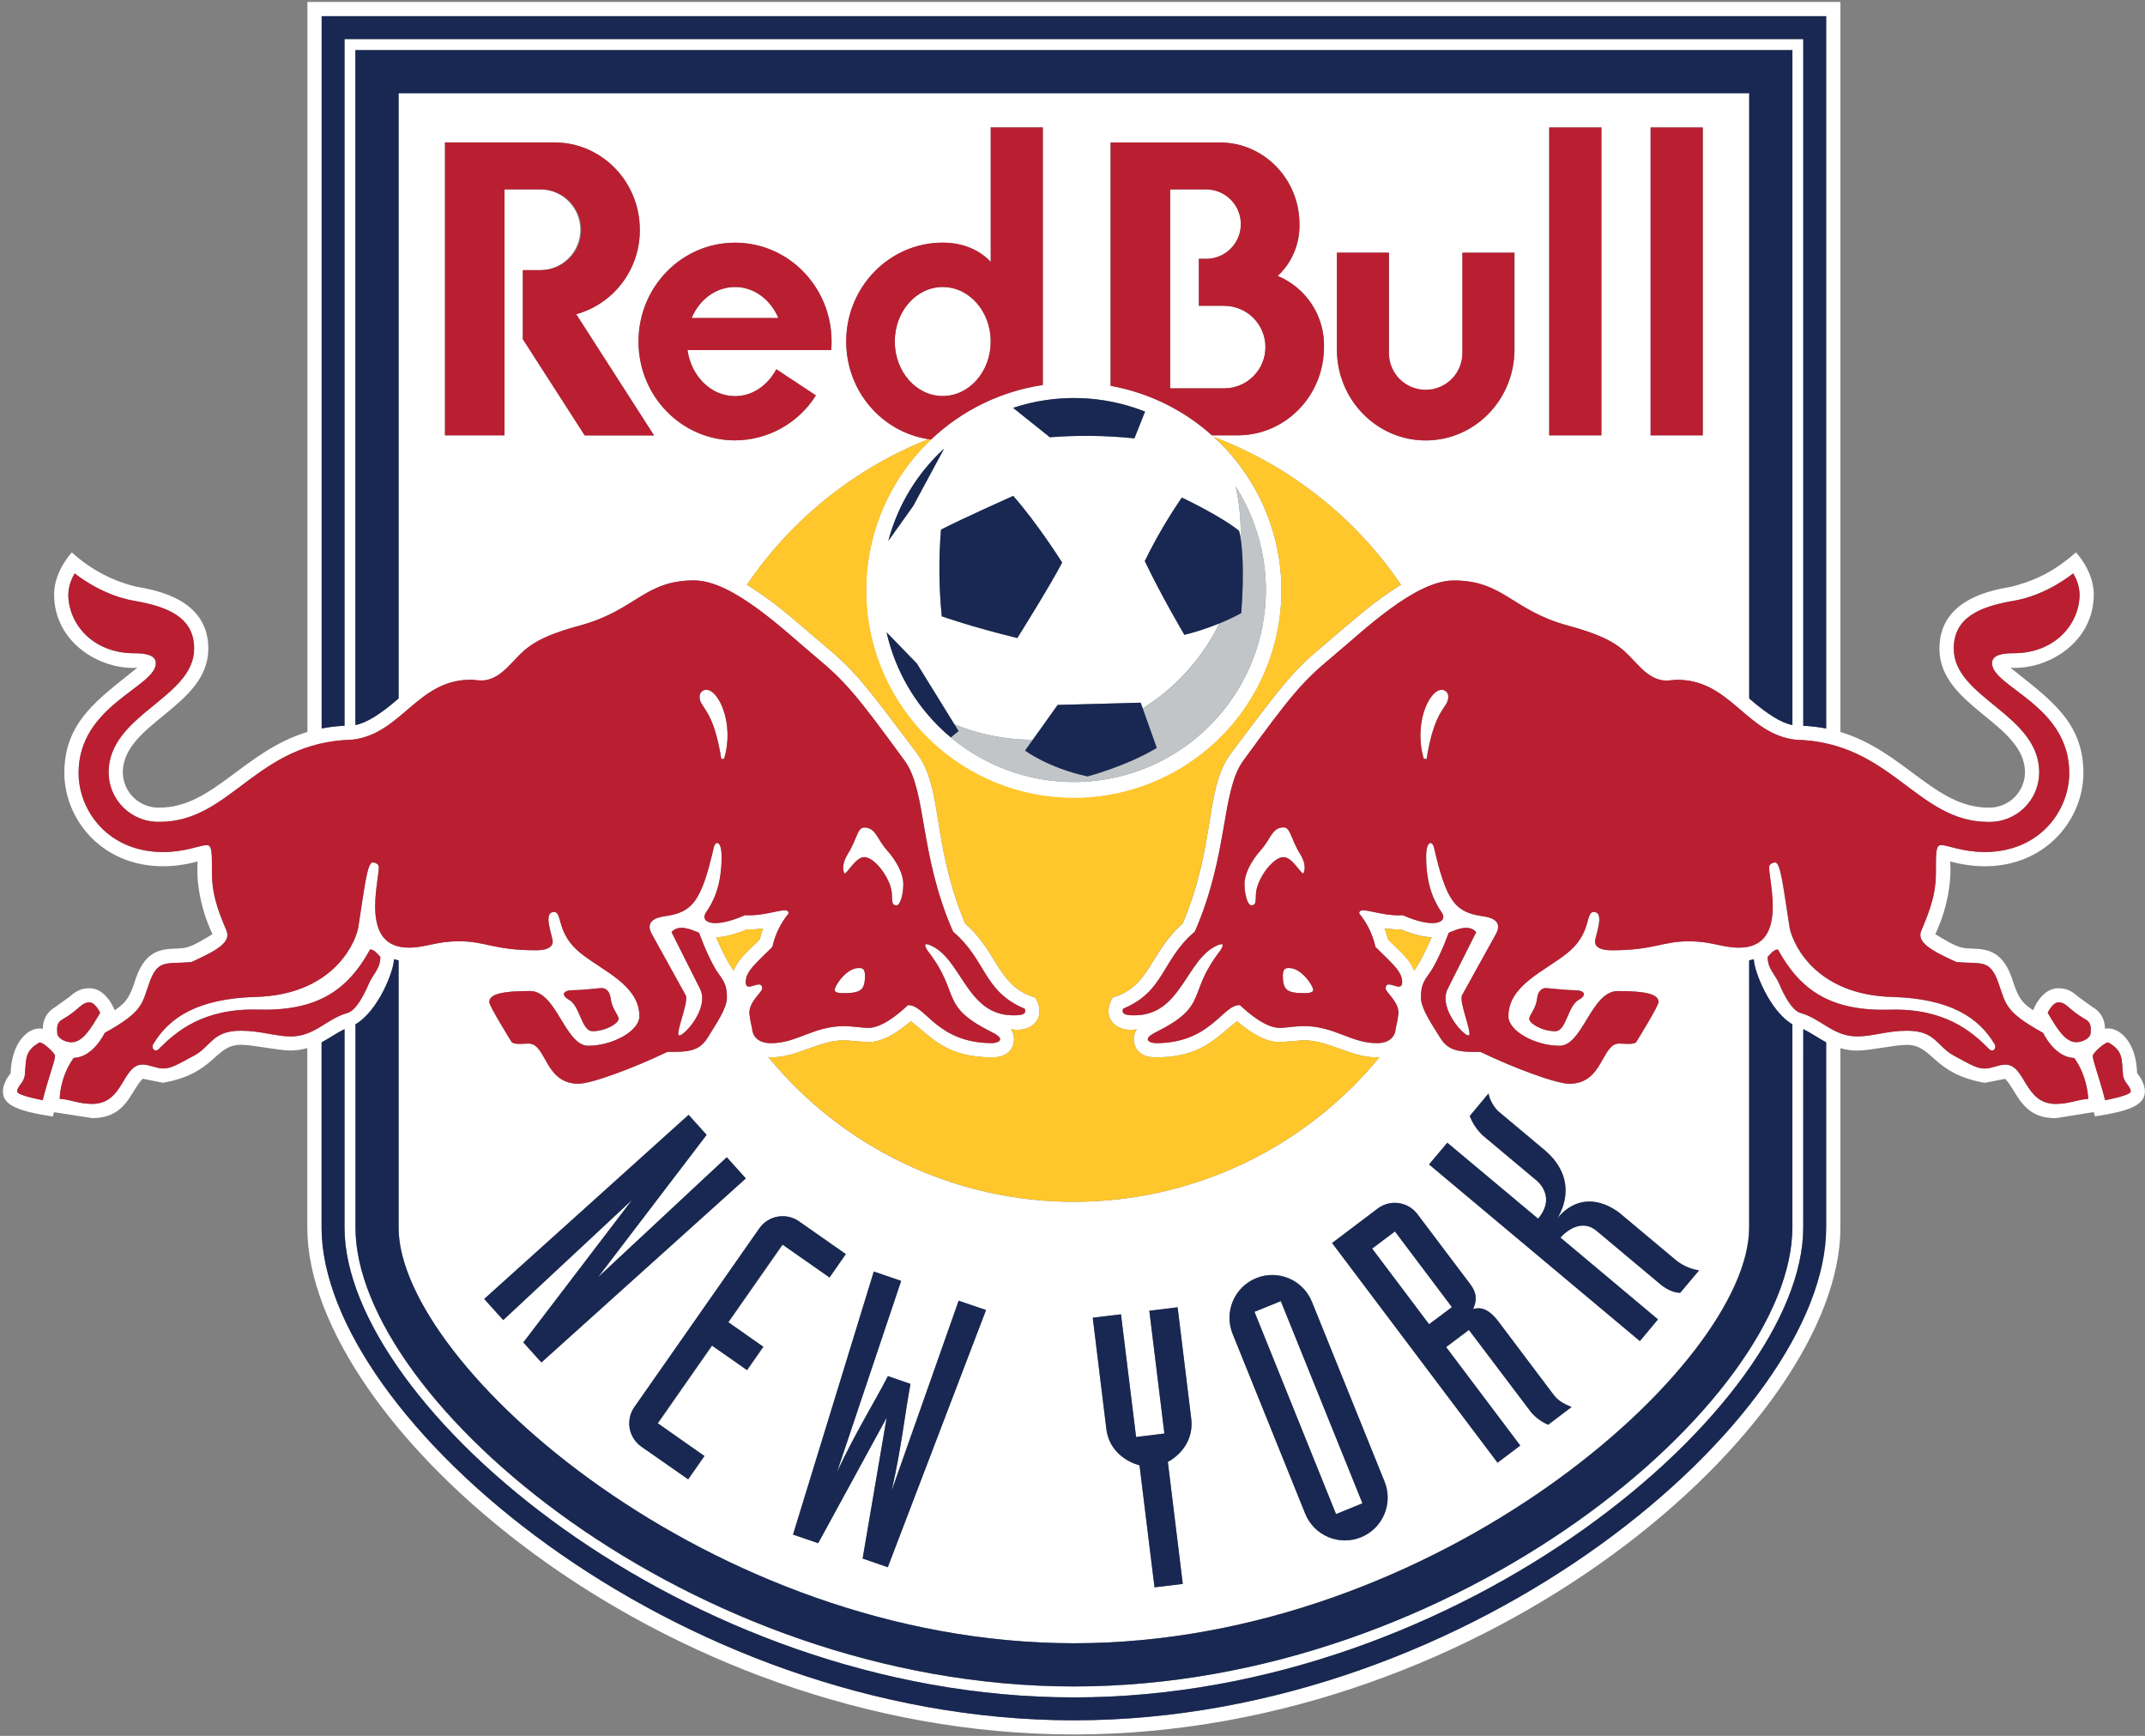 <svg width="634" height="513" viewBox="0 0 634 513" fill="none" xmlns="http://www.w3.org/2000/svg">
<rect x="0" y="0" width="634" height="513" fill="#808080" stroke="none"/>
<g clip-path="url(#clip0_795_4480)">
<path d="M405.537 368.987L422.398 391.354L429.146 386.289L412.268 363.922L405.537 368.987Z" fill="white"/>
<path d="M361.828 90.372H354.351V76.492H356.499C359.219 76.492 361.829 75.411 363.752 73.487C365.676 71.563 366.757 68.954 366.757 66.234C366.757 63.513 365.676 60.904 363.752 58.98C361.829 57.056 359.219 55.976 356.499 55.976H345.872V114.774H361.828C365.061 114.774 368.161 113.49 370.447 111.204C372.733 108.918 374.018 105.818 374.018 102.585C374.018 99.352 372.733 96.252 370.447 93.966C368.161 91.68 365.061 90.396 361.828 90.396" fill="white"/>
<path d="M292.827 100.927C292.827 92.031 286.48 84.818 278.651 84.818C270.821 84.818 264.466 92.031 264.466 100.927C264.466 109.822 270.813 117.035 278.651 117.035C286.488 117.035 292.827 109.822 292.827 100.927Z" fill="white"/>
<path d="M217.239 84.818C211.581 84.818 206.709 88.545 204.417 93.986H230.062C227.778 88.545 222.905 84.818 217.239 84.818Z" fill="white"/>
<path d="M370.78 387.676L394.918 447.437L402.724 444.255L378.586 384.519L370.78 387.676Z" fill="white"/>
<path d="M255.45 253.313C258.52 253.313 263.007 259.388 263.544 263.547C263.825 265.719 263.248 267.554 264.939 267.554C266.109 267.554 266.99 264.228 266.99 261.263C266.99 258.298 265.115 254.563 262.118 251.213C259.121 247.863 258.856 244.538 255.41 244.538C253.391 244.538 253.391 247.831 250.514 252.479C249.632 253.914 248.694 256.102 249.52 258.089C250.233 258.57 252.781 253.281 255.45 253.281" fill="white"/>
<path d="M249.183 293.503C254.376 293.503 255.659 292.654 255.659 288.302C255.659 286.138 254.737 286.074 253.783 286.074C250.161 286.074 246.683 291.291 246.683 292.598C246.683 292.966 247.124 293.503 249.183 293.503Z" fill="white"/>
<path d="M214.034 224.222C217.143 213.86 212.431 203.851 208.768 203.851C208.497 203.849 208.228 203.903 207.979 204.01C207.729 204.117 207.504 204.275 207.319 204.472C207.133 204.67 206.99 204.904 206.899 205.16C206.807 205.416 206.77 205.688 206.789 205.958C206.789 209.34 210.836 209.092 213.2 224.334L214.034 224.222Z" fill="white"/>
<path d="M631.668 317.201C631.46 307.985 626.379 303.224 622.156 304.01C622.195 302.718 621.877 301.44 621.238 300.316C620.6 299.192 619.664 298.266 618.533 297.639L614.326 294.609C612.916 293.391 611.337 292.045 608.372 292.045C603.307 292.045 600.927 298.568 600.927 298.568C596.92 295.883 596.327 294.096 594.564 288.799C591.606 280.609 586.87 280.456 582.286 280.312C579.313 280.152 578.359 279.928 572.004 276.073C572.004 276.073 577.221 265.983 576.42 254.571C579.737 255.495 583.162 255.977 586.606 256.006C604.878 256.006 615.793 241.973 615.793 228.413C615.793 213.115 605.567 206.471 594.235 197.327C604.974 198.056 618.854 190.066 618.854 175.641C618.854 168.741 613.605 163.251 613.605 163.251C607.691 168.396 602.265 171.442 594.459 173.397C588.657 174.415 573.238 177.076 573.238 191.677C573.238 208.835 598.53 213.684 598.53 228.301C598.511 229.698 598.213 231.077 597.655 232.358C597.097 233.639 596.289 234.796 595.279 235.761C594.269 236.727 593.077 237.481 591.772 237.981C590.467 238.48 589.076 238.715 587.679 238.671C571.908 238.671 562.748 221.97 543.971 216.312V0.575H90.858V216.312C72.097 221.97 62.921 238.671 47.15 238.671C45.753 238.715 44.362 238.48 43.057 237.981C41.752 237.481 40.56 236.727 39.55 235.761C38.54 234.796 37.732 233.639 37.174 232.358C36.616 231.077 36.318 229.698 36.299 228.301C36.299 213.684 61.575 208.835 61.575 191.677C61.575 177.076 46.172 174.415 40.362 173.397C33.225 171.707 26.641 168.214 21.24 163.251C21.24 163.251 15.991 168.741 15.991 175.641C15.991 190.066 29.871 198.08 40.594 197.327C29.278 206.471 19.02 213.115 19.02 228.413C19.02 241.973 29.936 256.006 48.224 256.006C51.667 255.977 55.092 255.495 58.409 254.571C57.608 265.983 62.817 276.073 62.817 276.073C56.454 279.928 55.516 280.152 52.543 280.312C47.959 280.456 43.223 280.609 40.266 288.799C38.511 294.096 37.861 295.883 33.902 298.568C33.902 298.568 31.498 292.045 26.465 292.045C23.492 292.045 21.897 293.391 20.503 294.609L16.28 297.639C15.153 298.269 14.221 299.196 13.585 300.32C12.949 301.443 12.634 302.719 12.673 304.01C8.458 303.208 3.369 308.017 3.145 317.201C3.145 317.201 0.861 319.741 0.861 322.578C0.861 326.77 5.773 328.436 15.606 329.959L15.975 328.677L27.251 330.432C37.413 330.432 38.542 322.418 42.181 318.796L48.143 319.982C63.691 317.305 63.33 308.762 71.192 308.762C74.87 308.762 82.083 310.453 85.881 310.453C87.555 310.443 89.218 310.203 90.826 309.74V362.769C90.826 420.566 194.519 512.575 317.382 512.575C440.245 512.575 543.971 420.59 543.971 362.793V309.764C545.581 310.228 547.248 310.468 548.924 310.477C552.73 310.477 559.943 308.786 563.589 308.786C571.467 308.786 571.106 317.305 586.662 320.006L592.648 318.82C596.271 322.45 597.417 330.456 607.578 330.456L618.854 328.645L619.207 329.927C629.056 328.404 633.968 326.721 633.968 322.546C633.968 319.709 631.668 317.169 631.668 317.169M12.633 325.127C12.633 325.127 5.076 323.74 5.076 322.578C5.076 320.927 7.128 320.006 7.344 317.553C7.769 312.745 7.288 310.589 11.68 308.057C12.938 308.057 16.264 311.302 16.264 312.008C16.264 313.611 14.501 317.666 12.633 325.127ZM95.073 4.79H539.772V215.278C537.539 214.832 535.275 214.564 533 214.477V11.562H101.837V214.509C99.568 214.599 97.309 214.866 95.082 215.31L95.073 4.79ZM336.015 304.178C334.412 306.182 334.308 312.473 341.625 312.473C354.928 312.473 359.208 306.863 365.611 301.79C370.419 305.909 374.571 307.977 378.305 307.977L385.269 307.424C392.939 307.424 398.997 312.473 406.963 312.473C407.252 312.473 407.492 312.408 407.765 312.392C396.811 325.765 383.025 336.539 367.402 343.937C351.779 351.335 334.709 355.173 317.423 355.173C300.136 355.173 283.066 351.335 267.443 343.937C251.82 336.539 238.034 325.765 227.08 312.392C227.353 312.392 227.593 312.473 227.882 312.473C235.848 312.473 241.898 307.424 249.576 307.424L256.54 307.977C260.291 307.977 264.394 305.909 269.234 301.79C275.645 306.831 279.917 312.473 293.22 312.473C300.529 312.473 300.433 306.182 298.83 304.178C305.065 305.292 309.545 300.708 305.987 294.81C294.879 291.548 294.975 281.362 285.27 272.939C275.189 248.777 278.907 233.15 270.925 222.507C255.859 202.472 252.83 198.385 243.677 190.772C231.993 180.858 229.413 178.326 220.781 172.796C233.95 153.411 252.636 138.427 274.419 129.785C260.667 127.677 250.137 115.576 250.137 100.934C250.137 84.802 262.895 71.723 278.659 71.723C286.192 71.723 290.68 75.105 292.844 77.381V37.648H308.246V113.781C294.466 115.85 281.799 122.545 272.328 132.766C262.856 142.987 257.142 156.126 256.126 170.024C255.109 183.922 258.85 197.752 266.734 209.242C274.617 220.733 286.175 229.2 299.507 233.253C312.84 237.305 327.155 236.703 340.099 231.543C353.044 226.384 363.849 216.975 370.739 204.863C377.628 192.75 380.193 178.654 378.012 164.891C375.83 151.128 369.032 138.516 358.735 129.128C381.234 137.656 400.56 152.906 414.088 172.804C405.449 178.334 402.868 180.866 391.176 190.78C382.008 198.393 378.978 202.472 363.928 222.515C355.914 233.158 359.672 248.785 349.583 272.947C339.918 281.346 339.966 291.556 328.875 294.818C325.348 300.716 329.812 305.3 336.047 304.186M105.043 302.711C111.855 298.704 116.431 286.812 116.431 283.478L117.793 283.814V362.785C117.793 403.239 210.187 485.624 317.39 485.624C424.594 485.624 516.94 403.239 516.94 362.785V283.822L518.31 283.486C518.31 286.812 522.886 298.712 529.682 302.719V362.825C529.682 413.906 430.452 498.406 317.31 498.406C204.168 498.406 105.043 413.874 105.043 362.793V302.711ZM262.438 406.701L269.122 409.009C267.399 418.186 266.533 427.378 263.512 440.569L283.339 384.422L291.449 387.147L262.398 463.128L254.969 460.58L262.07 418.947L241.834 456.068L234.397 453.519L258.271 375.783L266.349 378.556L247.404 434.991C253.174 422.778 258.159 414.956 262.438 406.701ZM245.192 377.53L231.384 367.833L215.356 390.77L225.694 398.03L220.886 404.922L210.515 397.71L194.487 420.662L208.28 430.335L203.471 437.219L189.671 427.554C188.763 426.922 187.989 426.116 187.394 425.184C186.798 424.251 186.393 423.211 186.201 422.121C186.009 421.032 186.034 419.915 186.274 418.835C186.515 417.756 186.967 416.734 187.603 415.829L224.452 362.985C225.087 362.079 225.894 361.308 226.828 360.714C227.761 360.12 228.802 359.716 229.892 359.525C230.981 359.334 232.098 359.359 233.177 359.599C234.257 359.84 235.279 360.29 236.184 360.925L250.009 370.598L245.192 377.53ZM148.735 390.112L143.126 383.877L203.527 329.446L208.857 335.369L176.752 377.466L214.835 341.996L220.445 348.255L160.035 402.638L154.69 396.716L186.786 354.634L148.735 390.112ZM216.855 286.852C215.252 284.696 213.417 281.017 211.637 276.986C213.937 276.986 216.967 276.185 220.789 274.686C222.385 274.707 223.98 274.594 225.558 274.35C225.164 275.397 224.838 276.467 224.58 277.555C222.008 280.416 218.289 282.981 216.855 286.844M169.291 292.63C172.249 292.63 177.041 292.013 177.77 292.013C178.499 292.013 180.134 292.189 180.511 295.218C180.888 298.248 182.819 299.915 182.819 301.157C182.819 302.399 179.149 304.763 175.102 304.763C171.84 304.763 171.479 297.302 168.185 295.499C165.781 294.144 166.342 292.662 169.291 292.662M339.694 387.372L348.06 386.346L352.067 419.115C353.165 428.155 345.167 432.01 345.167 432.01L349.583 468.073L341.232 469.107L336.8 433.044C336.8 433.044 328.065 431.12 326.983 422.217L322.976 389.431L331.319 388.429L335.783 424.693L344.149 423.659L339.694 387.372ZM454.054 348.784L438.426 335.689C436.652 334.067 435.28 332.052 434.419 329.807L439.981 323.163C440.421 325.092 441.377 326.865 442.746 328.292C442.746 328.292 447.314 332.139 456.434 339.752C467.966 349.441 460.232 360.124 460.232 360.124C469.168 349.481 479.394 359.026 479.394 359.026L494.781 371.921C496.856 373.781 499.43 374.996 502.186 375.415L496.624 382.042C493.419 382.042 490.485 379.301 490.485 379.301C490.485 379.301 476.565 367.625 471.965 363.786C466.588 359.266 461.226 365.726 461.226 365.726L490.029 389.888L484.691 396.299L422.398 344.112L427.792 337.701L454.623 360.188C460.232 353.464 454.086 348.816 454.086 348.816M434.507 379.43C436.848 382.515 436.367 384.735 435.429 386.867C437.529 386.258 439.933 386.618 442.962 390.625L459.255 412.263C460.625 414.09 462.372 414.916 464.512 415.853L457.612 421.071C455.653 420.23 453.914 418.949 452.531 417.328L434.235 393.054L427.487 398.134L449.389 427.217L442.674 432.274L393.74 367.361L407.172 357.175C408.056 356.509 409.062 356.025 410.133 355.748C411.205 355.472 412.32 355.41 413.415 355.564C414.511 355.719 415.565 356.088 416.518 356.651C417.471 357.213 418.303 357.957 418.968 358.842L434.507 379.43ZM409.247 437.86C410.506 440.967 410.478 444.447 409.17 447.534C407.863 450.621 405.382 453.062 402.275 454.321C399.168 455.579 395.688 455.551 392.601 454.244C389.514 452.936 387.073 450.456 385.814 447.349L364.321 394.135C363.062 391.028 363.09 387.548 364.398 384.461C365.705 381.374 368.185 378.933 371.293 377.675C374.4 376.416 377.88 376.444 380.967 377.752C384.054 379.059 386.495 381.539 387.754 384.647L409.247 437.86ZM465.514 292.638C468.487 292.638 469.064 294.12 466.612 295.475C463.334 297.278 462.981 304.739 459.704 304.739C455.697 304.739 452.002 302.335 452.002 301.133C452.002 299.931 453.917 298.2 454.302 295.194C454.687 292.189 456.314 291.989 457.043 291.989C457.772 291.989 462.549 292.606 465.514 292.606M410.217 277.531C409.96 276.442 409.631 275.371 409.231 274.326C410.822 274.571 412.43 274.684 414.04 274.662C417.854 276.201 420.9 276.93 423.184 276.962C421.404 280.969 419.601 284.672 417.966 286.828C416.532 282.965 412.813 280.416 410.241 277.539M217.239 117.075C222.432 117.075 226.976 113.869 229.453 109.157L241.153 116.882C238.609 120.929 235.082 124.267 230.901 126.585C226.719 128.902 222.02 130.125 217.239 130.137C201.476 130.137 188.701 117.059 188.701 100.926C188.701 84.794 201.436 71.715 217.239 71.715C233.043 71.715 245.769 84.794 245.769 100.926C245.769 101.728 245.729 102.609 245.657 103.419H203.183C204.257 111.128 210.123 117.043 217.207 117.043M170.325 92.872L193.325 128.655H172.834L154.546 100.245V79.833H159.891C163.003 79.753 165.961 78.46 168.134 76.23C170.306 74 171.522 71.01 171.522 67.897C171.522 64.783 170.306 61.793 168.134 59.563C165.961 57.333 163.003 56.04 159.891 55.96H149.12V128.639H131.489V42.087H163.858C177.794 42.087 189.078 53.644 189.078 67.892C189.122 73.542 187.305 79.049 183.907 83.563C180.509 88.076 175.719 91.345 170.277 92.864M391.28 102.569C391.28 116.994 379.868 128.647 365.811 128.647H358.19C349.753 121.085 339.377 116.021 328.225 114.021V42.095H360.53C373.545 42.095 384.107 52.906 384.107 66.218C384.173 69.085 383.632 71.934 382.518 74.578C381.405 77.222 379.745 79.6 377.648 81.556C381.783 83.27 385.304 86.195 387.745 89.947C390.187 93.699 391.436 98.102 391.328 102.577M365.226 143.785C369.686 150.763 372.566 158.633 373.662 166.841C374.758 175.05 374.044 183.399 371.57 191.303C369.097 199.206 364.924 206.473 359.344 212.592C353.764 218.712 346.913 223.536 339.271 226.727C331.628 229.917 323.38 231.397 315.105 231.061C306.831 230.725 298.73 228.583 291.371 224.784C284.012 220.985 277.574 215.622 272.508 209.071C267.442 202.519 263.871 194.939 262.046 186.861L270.933 196.061L282.089 214.044C289.44 217.063 297.31 218.62 305.257 218.628L312.606 208.322L337.137 207.665L337.73 209.348C347.509 203.253 355.376 194.53 360.434 184.176C357.072 185.578 353.608 186.722 350.072 187.598C350.072 187.598 343.34 176.21 338.371 165.816C341.555 159.299 345.211 153.023 349.31 147.039C349.31 147.039 360.81 152.448 366.22 156.864C366.414 157.528 366.556 158.206 366.645 158.892C366.645 158.371 366.717 157.858 366.717 157.337C366.72 152.789 366.22 148.255 365.226 143.817M299.511 146.582C306.9 154.997 313.936 166.273 313.936 166.273C310.53 172.892 300.705 188.576 300.705 188.576C287.442 185.37 278.37 182.164 278.37 182.164C277.516 173.641 277.443 165.057 278.154 156.52C283.908 153.514 299.495 146.55 299.495 146.55M299.495 120.529C312.216 116.309 326.016 116.703 338.475 121.643L335.318 129.544C327.021 128.68 318.663 128.57 310.346 129.216L299.495 120.529ZM269.964 149.499L262.599 159.837C265.375 149.367 271.093 139.912 279.075 132.59L269.964 149.499ZM421.429 115.448C424.339 115.41 427.116 114.219 429.15 112.137C431.184 110.055 432.31 107.251 432.28 104.34V74.688H447.666V103.298C447.666 118.14 435.926 130.169 421.429 130.169C406.931 130.169 395.151 118.124 395.151 103.282V74.672H410.554V104.324C410.513 107.236 411.629 110.046 413.657 112.136C415.686 114.226 418.46 115.425 421.372 115.472M457.9 37.672H473.319V128.655H457.9V37.672ZM487.873 37.672H503.292V128.655H487.873V37.672ZM117.817 27.542V206.415C112.552 210.999 108.401 213.628 105.067 214.261V14.808H529.786V214.261C526.468 213.644 522.317 210.999 517.044 206.415V27.542H117.817ZM18.443 301.285C23.949 298.079 23.917 296.228 26.506 296.228C28.212 296.228 29.631 299.313 29.631 299.313C27.114 303.537 24.598 308.001 21.232 308.001C19.06 308.001 16.937 306.614 16.937 305.276C16.937 303.938 16.584 302.359 18.443 301.269M85.954 306.254C81.538 306.27 76.994 304.603 71.224 304.603C62.689 304.603 62.496 309.163 57.359 311.968C52.222 314.773 50.547 315.75 48.143 315.75C46.244 315.75 44.056 314.596 42.157 314.596C36.034 314.596 36.651 326.217 27.219 326.217C23.284 326.217 20.888 324.934 17.602 324.726C18.099 317.105 21.761 312.641 21.761 312.641C27.587 312.473 30.929 305.252 30.929 305.252C42.485 298.841 41.86 296.709 44.2 290.226C46.693 283.293 49.394 284.984 56.542 284.311C63.891 280.993 68.267 278.525 66.96 275.135C65.654 271.745 62.625 265.807 62.625 258.121C62.625 251.622 62.673 249.763 61.022 249.763C59.179 249.763 54.715 251.814 48.199 251.814C32.115 251.814 23.212 239.793 23.212 228.437C23.212 208.402 46.036 203.081 46.036 196.029C46.036 193.625 43.102 193.064 39.688 193.064C27.243 193.064 20.166 184.248 20.166 175.665C20.242 173.466 20.903 171.328 22.082 169.47C22.082 169.47 29.679 175.881 39.632 177.58C49.586 179.279 57.351 182.453 57.351 191.701C57.351 206.351 32.059 211.047 32.059 228.325C32.073 230.279 32.477 232.21 33.247 234.005C34.017 235.8 35.138 237.424 36.543 238.781C37.948 240.138 39.61 241.201 41.432 241.907C43.253 242.613 45.197 242.949 47.15 242.895C68.347 242.895 75.712 219.277 104.105 218.62C118.819 216.913 123.403 200.629 139.495 200.901C141.691 200.997 144.825 202.248 149.809 197.415C154.794 192.583 155.812 189.089 171.367 184.889C188.012 180.377 190.4 171.546 205.154 171.546C216.694 171.546 232.073 186.628 240.977 194.033C249.88 201.438 253.118 205.253 267.479 224.983C273.938 234.055 271.695 252.447 281.688 275.344C291.561 283.654 290.544 292.974 302.845 298.087C303.783 300.107 300.793 300.051 299.479 300.051C285.711 300.051 284.357 283.614 275.205 279.455C272.945 278.429 273.169 279.351 274.171 280.961C284.204 293.832 277.256 297.11 293.212 305.052C297.796 307.336 294.615 308.257 293.212 308.257C276.856 308.257 273.538 296.789 268.369 297.038C265.163 300.003 260.507 303.769 256.524 303.769C255.33 303.769 251.459 303.232 249.56 303.232C240.368 303.232 235.615 308.289 227.866 308.289C222.192 308.289 222.304 303.825 222.304 303.825C221.914 302.34 221.646 300.826 221.503 299.297C221.503 295.948 225.285 293.183 225.285 292.149C225.285 288.823 220.413 293.752 220.413 290.266C220.413 287.06 223.346 284.776 228.299 279.847C229.1 276.216 230.748 272.825 233.107 269.95C233.107 267.458 227.281 270.856 220.196 270.471C210.491 274.726 206.893 272.346 208.656 269.742C210.692 266.712 213.312 262.128 213.312 253.137C213.312 248.224 211.341 248.28 210.908 250.853C207.342 266.031 204.89 269.638 196.627 270.76C193.942 271.12 190.545 272.21 192.716 276.105L202.67 294.112C203.744 296.068 199.336 306.005 200.827 306.005C202.317 306.005 209.706 297.911 206.965 292.293L198.51 275.464C200.602 273.06 204.313 274.662 206.637 275.656C208.111 279.663 210.491 285.137 212.375 287.717C214.258 290.298 214.867 291.596 214.867 294.818C214.867 298.039 211.702 302.527 209.193 306.606C206.685 310.685 203.495 310.91 197.276 310.854C187.571 315.526 174.941 320.262 170.982 320.262C160.917 320.262 161.574 308.377 156.245 308.377C155.05 308.377 151.997 308.802 151.236 307.937C151.236 307.937 144.624 297.31 144.624 296.14C144.624 293.736 148.551 292.862 156.645 292.862C164.547 292.862 166.983 309.043 173.883 309.043C181.008 309.043 188.998 304.715 188.998 300.323C188.998 291.211 178.411 287.068 171.704 281.755C164.21 275.816 166.374 269.501 163.762 269.501C160.316 269.501 163.361 276.594 163.361 278.269C163.361 279.944 161.63 280.817 158.472 280.817C145.906 280.817 143.606 278.172 135.689 278.172C128.78 278.172 125.984 280.048 120.806 280.048C106.309 280.048 111.943 260.878 111.943 256.19C111.943 255.557 111.142 254.868 110.14 254.868C108.457 254.868 107.688 262.737 105.844 274.302C104.49 280.304 97.125 294.008 75.607 294.609C58.498 295.082 49.962 300.652 45.274 308.57C44.601 309.467 45.651 311.631 47.318 309.603C52.038 304.899 60.076 297.903 76.168 298.384C93.447 298.873 102.615 292.926 109.378 280.577C110.629 280.577 111.606 281.939 112.408 282.773C112.408 286.403 110.148 287.877 108.866 291.003C107.864 293.407 105.315 298.6 102.727 299.33C96.628 300.996 93.046 306.286 85.897 306.286M539.756 362.809C539.756 418.626 435.782 508.415 317.399 508.415C199.015 508.415 95.057 418.658 95.057 362.809V308.041C97.462 306.734 99.601 305.196 101.813 304.146V362.793C101.813 415.1 202.566 501.628 317.39 501.628C432.215 501.628 532.968 415.076 532.968 362.793V304.146C535.196 305.204 537.287 306.734 539.74 308.041L539.756 362.809ZM607.578 326.241C598.162 326.241 598.763 314.62 592.64 314.62C590.741 314.62 588.553 315.774 586.662 315.774C584.322 315.774 582.615 314.757 577.47 311.96C572.325 309.163 572.124 304.603 563.589 304.603C557.875 304.603 553.275 306.302 548.924 306.302C541.783 306.302 538.201 301.012 532.094 299.346C529.506 298.616 526.957 293.423 525.963 291.019C524.673 287.893 522.429 286.419 522.429 282.789C523.231 281.987 524.192 280.593 525.443 280.593C532.174 292.942 541.382 298.889 558.661 298.4C574.689 297.943 582.759 304.939 587.463 309.62C589.13 311.647 590.188 309.483 589.507 308.586C584.778 300.668 576.284 295.098 559.19 294.625C537.64 294.024 530.291 280.32 528.937 274.318C527.109 262.754 526.324 254.884 524.641 254.884C523.615 254.884 522.83 255.573 522.83 256.206C522.83 260.894 528.44 280.064 513.975 280.064C508.813 280.064 506.001 278.189 499.108 278.189C491.159 278.189 488.867 280.833 476.293 280.833C473.167 280.833 471.42 279.976 471.42 278.285C471.42 276.594 474.465 269.517 471.019 269.517C468.407 269.517 470.555 275.832 463.061 281.771C456.37 287.084 445.775 291.227 445.775 300.339C445.775 304.731 453.789 309.059 460.898 309.059C467.798 309.059 470.25 292.878 478.136 292.878C486.278 292.878 490.157 293.776 490.157 296.156C490.157 297.326 483.561 307.953 483.561 307.953C482.76 308.818 479.715 308.393 478.536 308.393C473.207 308.393 473.864 320.278 463.799 320.278C459.848 320.278 447.226 315.542 437.521 310.87C431.294 310.926 428.072 310.693 425.588 306.622C423.103 302.551 419.994 298.047 419.994 294.826C419.994 291.604 420.587 290.298 422.47 287.725C424.354 285.153 426.75 279.711 428.224 275.664C430.541 274.67 434.259 273.036 436.351 275.472L427.896 292.301C425.155 297.911 432.464 306.013 434.051 306.013C435.637 306.013 431.101 296.076 432.175 294.12L442.145 276.113C444.309 272.218 440.919 271.128 438.234 270.768C429.972 269.646 427.519 266.039 423.961 250.861C423.528 248.288 421.557 248.232 421.557 253.145C421.557 262.136 424.161 266.72 426.213 269.75C427.976 272.354 424.378 274.734 414.673 270.479C407.572 270.864 401.762 267.466 401.762 269.958C404.129 272.828 405.777 276.221 406.571 279.855C411.523 284.776 414.456 287.068 414.456 290.274C414.456 293.728 409.584 288.831 409.584 292.157C409.584 293.191 413.366 295.956 413.366 299.305C413.223 300.834 412.955 302.349 412.565 303.833C412.565 303.833 412.677 308.297 407.003 308.297C399.27 308.297 394.501 303.24 385.309 303.24C383.394 303.24 379.539 303.777 378.345 303.777C374.338 303.777 369.666 300.011 366.5 297.046C361.355 296.829 358.022 308.265 341.657 308.265C340.255 308.265 337.089 307.311 341.657 305.06C357.613 297.118 350.665 293.84 360.698 280.969C361.692 279.367 361.94 278.437 359.68 279.463C350.512 283.622 349.15 300.059 335.39 300.059C334.06 300.059 331.094 300.115 332.024 298.095C344.318 292.974 343.292 283.67 353.181 275.352C363.191 252.455 360.947 234.063 367.374 224.991C381.751 205.277 385.005 201.446 393.892 194.041C402.78 186.636 418.175 171.554 429.731 171.554C444.469 171.554 446.857 180.369 463.51 184.897C479.057 189.097 480.059 192.591 485.044 197.423C490.029 202.256 493.178 201.005 495.374 200.909C511.466 200.637 516.05 216.937 530.764 218.628C559.158 219.285 566.506 242.903 587.72 242.903C589.668 242.946 591.605 242.601 593.418 241.888C595.231 241.175 596.884 240.107 598.28 238.748C599.676 237.388 600.787 235.764 601.548 233.971C602.31 232.177 602.706 230.25 602.714 228.301C602.714 211.023 577.454 206.327 577.454 191.677C577.454 182.429 585.219 179.263 595.173 177.556C605.126 175.849 612.723 169.446 612.723 169.446C613.893 171.307 614.549 173.444 614.623 175.641C614.623 184.232 607.546 193.04 595.084 193.04C591.67 193.04 588.753 193.576 588.753 196.005C588.753 203.057 611.569 208.378 611.569 228.413C611.569 239.745 602.69 251.79 586.59 251.79C580.066 251.79 575.602 249.739 573.767 249.739C572.164 249.739 572.164 251.598 572.164 258.097C572.164 265.807 569.119 271.769 567.813 275.135C566.506 278.501 570.882 280.993 578.231 284.311C585.379 284.984 588.064 283.293 590.573 290.226C592.913 296.709 592.304 298.833 603.844 305.252C603.844 305.252 607.202 312.465 613.012 312.641C613.012 312.641 616.674 317.105 617.179 324.726C613.861 324.934 611.481 326.217 607.562 326.217M617.94 305.276C617.94 306.614 615.801 308.001 613.653 308.001C610.295 308.001 607.763 303.537 605.246 299.313C605.246 299.313 606.665 296.228 608.38 296.228C610.96 296.228 610.928 298.079 616.434 301.285C618.293 302.359 617.94 303.898 617.94 305.292M622.204 325.143C620.321 317.682 618.558 313.651 618.558 312.024C618.558 311.319 621.899 308.073 623.142 308.073C627.549 310.605 627.076 312.793 627.493 317.569C627.71 320.022 629.777 320.943 629.777 322.594C629.777 323.756 622.204 325.143 622.204 325.143Z" fill="white"/>
<path d="M381.038 286.074C380.1 286.074 379.163 286.138 379.163 288.302C379.163 292.654 380.461 293.495 385.638 293.495C387.706 293.495 388.154 292.966 388.154 292.598C388.154 291.291 384.66 286.074 381.038 286.074Z" fill="white"/>
<path d="M426.069 203.842C422.43 203.842 417.726 213.876 420.803 224.222L421.605 224.326C424.009 209.1 428.016 209.332 428.016 205.95C428.034 205.678 427.995 205.404 427.902 205.148C427.809 204.891 427.664 204.656 427.475 204.458C427.287 204.26 427.06 204.103 426.808 203.997C426.557 203.891 426.286 203.839 426.012 203.842" fill="white"/>
<path d="M385.301 258.065C386.143 256.07 385.205 253.882 384.324 252.455C381.447 247.783 381.463 244.505 379.411 244.505C375.981 244.505 375.693 247.839 372.703 251.173C369.714 254.507 367.831 258.289 367.831 261.223C367.831 264.156 368.712 267.514 369.882 267.514C371.573 267.514 371.012 265.686 371.277 263.507C371.822 259.363 376.326 253.281 379.371 253.281C382.056 253.281 384.588 258.538 385.301 258.089" fill="white"/>
<path d="M365.226 143.785C366.22 148.218 366.72 152.747 366.717 157.289C366.717 157.826 366.661 158.339 366.661 158.892C367.158 161.937 367.799 168.765 366.877 181.187C364.796 182.309 362.656 183.318 360.466 184.208C355.406 194.56 347.539 203.282 337.762 209.38L341.922 221.065C332.641 226.57 321.422 229.447 321.422 229.447C309.721 226.899 302.989 221.81 302.989 221.81L305.265 218.604C297.315 218.621 289.44 217.071 282.089 214.044L283.323 216.056L281.023 217.915C291.427 226.595 304.593 231.267 318.141 231.086C331.69 230.906 344.727 225.885 354.896 216.931C365.066 207.977 371.697 195.681 373.591 182.265C375.486 168.849 372.519 155.197 365.226 143.777" fill="#C1C5C7"/>
<path d="M414.032 274.678C412.423 274.702 410.815 274.598 409.223 274.366C409.641 275.406 409.973 276.478 410.217 277.571C412.789 280.432 416.508 283.005 417.942 286.86C419.545 284.712 421.38 281.025 423.16 276.986C420.876 276.986 417.83 276.233 414.016 274.686" fill="#FFC72C"/>
<path d="M211.629 276.978C213.401 280.985 215.22 284.704 216.847 286.852C218.273 282.997 221.992 280.441 224.564 277.564C224.823 276.474 225.155 275.403 225.558 274.358C223.967 274.599 222.358 274.704 220.749 274.67C216.935 276.217 213.889 276.946 211.597 276.97" fill="#FFC72C"/>
<path d="M385.261 307.424L378.297 307.969C374.563 307.969 370.443 305.909 365.603 301.79C359.192 306.831 354.92 312.473 341.617 312.473C334.308 312.473 334.404 306.182 336.007 304.17C329.772 305.284 325.308 300.7 328.835 294.81C339.942 291.548 339.878 281.322 349.543 272.931C359.648 248.769 355.898 233.15 363.896 222.507C378.962 202.472 381.992 198.401 391.144 190.772C402.82 180.858 405.417 178.326 414.056 172.788C400.539 152.889 381.224 137.634 358.735 129.096C367.844 137.398 374.241 148.252 377.092 160.243C379.944 172.234 379.117 184.805 374.72 196.319C370.324 207.834 362.561 217.757 352.443 224.795C342.325 231.834 330.322 235.661 317.998 235.78C305.673 235.898 293.599 232.301 283.348 225.458C273.097 218.615 265.145 208.843 260.528 197.415C255.911 185.988 254.844 173.434 257.465 161.391C260.085 149.348 266.273 138.373 275.221 129.897C274.94 129.897 274.684 129.817 274.419 129.777C252.637 138.417 233.951 153.398 220.781 172.78C229.405 178.318 232.001 180.85 243.678 190.764C252.862 198.393 255.875 202.448 270.925 222.499C278.939 233.142 275.205 248.761 285.286 272.923C294.951 281.314 294.903 291.54 305.987 294.802C309.545 300.692 305.065 305.276 298.83 304.162C300.433 306.174 300.537 312.465 293.22 312.465C279.933 312.465 275.637 306.855 269.242 301.782C264.434 305.901 260.307 307.961 256.556 307.961L249.592 307.416C241.922 307.416 235.856 312.465 227.898 312.465C227.629 312.449 227.361 312.417 227.097 312.368C238.049 325.742 251.835 336.518 267.458 343.917C283.081 351.316 300.152 355.154 317.439 355.154C334.725 355.154 351.796 351.316 367.419 343.917C383.042 336.518 396.828 325.742 407.781 312.368C407.516 312.418 407.248 312.45 406.979 312.465C399.013 312.465 392.955 307.416 385.285 307.416" fill="#FFC72C"/>
<path d="M149.12 55.976H159.867C163.029 55.976 166.063 57.232 168.299 59.468C170.535 61.705 171.792 64.738 171.792 67.901C171.792 71.063 170.535 74.097 168.299 76.333C166.063 78.569 163.029 79.826 159.867 79.826H154.537V100.245L172.825 128.687H193.309L170.317 92.872C175.76 91.353 180.55 88.085 183.95 83.571C187.35 79.058 189.168 73.551 189.126 67.901C189.126 53.652 177.834 42.103 163.906 42.103H131.553V128.655H149.12V55.976Z" fill="#B91F31"/>
<path d="M365.859 128.655C379.932 128.655 391.344 116.995 391.344 102.577C391.447 98.101 390.196 93.698 387.753 89.945C385.31 86.193 381.791 83.266 377.656 81.549C379.747 79.591 381.399 77.213 382.504 74.57C383.609 71.928 384.142 69.081 384.067 66.218C384.067 52.89 373.521 42.103 360.498 42.103H328.29V114.037C339.434 116.032 349.802 121.094 358.23 128.655H365.859ZM345.864 55.976H356.499C359.219 55.976 361.829 57.056 363.752 58.98C365.676 60.904 366.757 63.513 366.757 66.234C366.757 68.954 365.676 71.564 363.752 73.487C361.829 75.411 359.219 76.492 356.499 76.492H354.351V90.372H361.828C365.063 90.372 368.166 91.657 370.453 93.945C372.741 96.232 374.026 99.334 374.026 102.569C374.026 105.804 372.741 108.907 370.453 111.194C368.166 113.482 365.063 114.767 361.828 114.767H345.864V55.976Z" fill="#B91F31"/>
<path d="M503.284 37.664H487.865V128.655H503.284V37.664Z" fill="#B91F31"/>
<path d="M473.327 37.664H457.908V128.655H473.327V37.664Z" fill="#B91F31"/>
<path d="M421.372 130.153C435.87 130.153 447.61 118.132 447.61 103.282V74.672H432.224V104.324C432.224 107.202 431.08 109.962 429.045 111.997C427.01 114.032 424.25 115.175 421.372 115.175C418.495 115.175 415.735 114.032 413.7 111.997C411.665 109.962 410.522 107.202 410.522 104.324V74.672H395.151V103.282C395.151 118.116 406.907 130.153 421.405 130.153" fill="#B91F31"/>
<path d="M217.239 130.137C222.024 130.12 226.726 128.892 230.907 126.567C235.089 124.242 238.614 120.897 241.153 116.842L229.453 109.101C226.936 113.869 222.408 117.075 217.239 117.075C210.155 117.075 204.289 111.168 203.215 103.451H245.689C245.761 102.649 245.801 101.784 245.801 100.942C245.801 84.802 233.035 71.723 217.271 71.723C201.508 71.723 188.733 84.802 188.733 100.942C188.733 117.083 201.428 130.137 217.239 130.137ZM217.239 84.818C222.889 84.818 227.762 88.545 230.062 93.986H204.417C206.701 88.545 211.573 84.818 217.239 84.818Z" fill="#B91F31"/>
<path d="M292.827 77.365C290.664 75.097 286.176 71.691 278.643 71.691C262.919 71.691 250.097 84.786 250.097 100.926C250.097 115.584 260.627 127.669 274.379 129.777C274.652 129.817 274.916 129.873 275.181 129.921C284.266 121.267 295.803 115.63 308.214 113.781V37.648H292.827V77.365ZM278.643 117.026C270.821 117.026 264.474 109.814 264.474 100.926C264.474 92.039 270.821 84.818 278.643 84.818C286.464 84.818 292.827 92.031 292.827 100.926C292.827 109.822 286.48 117.026 278.643 117.026Z" fill="#B91F31"/>
<path d="M175.118 304.731C179.165 304.731 182.843 302.327 182.843 301.117C182.843 299.907 180.92 298.192 180.527 295.21C180.134 292.229 178.508 292.005 177.778 292.005C177.049 292.005 172.273 292.622 169.307 292.622C166.342 292.622 165.757 294.113 168.21 295.459C171.487 297.262 171.856 304.723 175.118 304.723" fill="#B91F31"/>
<path d="M21.192 308.001C24.55 308.001 27.082 303.537 29.591 299.314C29.591 299.314 28.172 296.244 26.465 296.244C23.877 296.244 23.917 298.071 18.411 301.285C16.536 302.359 16.897 303.898 16.897 305.292C16.897 306.686 19.029 308.033 21.192 308.033" fill="#B91F31"/>
<path d="M11.688 308.057C7.296 310.597 7.777 312.777 7.352 317.569C7.128 320.014 5.076 320.943 5.076 322.594C5.076 323.748 12.625 325.127 12.625 325.127C14.508 317.665 16.271 313.626 16.271 312.008C16.271 311.318 12.938 308.057 11.688 308.057Z" fill="#B91F31"/>
<path d="M281.696 275.311C271.678 252.415 273.938 234.023 267.503 224.951C253.134 205.245 249.872 201.406 240.977 194.001C232.081 186.596 216.694 171.514 205.154 171.514C190.392 171.514 188.012 180.329 171.367 184.857C155.812 189.072 154.81 192.567 149.825 197.383C144.84 202.199 141.683 200.981 139.511 200.869C123.403 200.605 118.835 216.897 104.097 218.588C75.728 219.245 68.363 242.871 47.198 242.871C45.244 242.926 43.3 242.591 41.478 241.884C39.656 241.178 37.993 240.114 36.588 238.756C35.183 237.398 34.064 235.773 33.296 233.976C32.528 232.179 32.126 230.247 32.115 228.293C32.115 211.031 57.391 206.335 57.391 191.669C57.391 182.421 49.61 179.271 39.672 177.548C29.735 175.825 22.114 169.454 22.114 169.454C20.944 171.315 20.288 173.452 20.214 175.649C20.214 184.224 27.283 193.047 39.736 193.047C43.166 193.047 46.076 193.584 46.076 195.997C46.076 203.041 23.244 208.37 23.244 228.389C23.244 239.737 32.139 251.798 48.231 251.798C54.763 251.798 59.235 249.747 61.054 249.747C62.705 249.747 62.657 251.598 62.657 258.089C62.657 265.807 65.702 271.769 67.008 275.159C68.314 278.549 63.923 280.993 56.59 284.311C49.434 284.984 46.733 283.293 44.24 290.217C41.9 296.701 42.517 298.825 30.969 305.236C30.969 305.236 27.627 312.448 21.801 312.633C19.282 316.175 17.838 320.368 17.642 324.71C20.895 324.958 23.3 326.24 27.251 326.24C36.683 326.24 36.066 314.604 42.189 314.604C44.088 314.604 46.276 315.774 48.175 315.774C50.507 315.774 52.182 314.756 57.359 311.959C62.536 309.163 62.705 304.603 71.24 304.603C76.954 304.603 81.546 306.31 85.913 306.31C93.046 306.31 96.612 301.028 102.743 299.361C105.331 298.632 107.88 293.439 108.882 291.003C110.164 287.901 112.424 286.419 112.424 282.78C111.622 281.979 110.645 280.593 109.394 280.593C102.639 292.934 93.43 298.849 76.192 298.36C60.164 297.919 52.102 304.907 47.342 309.619C45.691 311.631 44.617 309.483 45.306 308.57C50.026 300.652 58.521 295.09 75.639 294.625C97.157 294.016 104.538 280.32 105.868 274.302C107.703 262.737 108.489 254.876 110.164 254.876C111.198 254.876 111.983 255.565 111.983 256.198C111.983 260.894 106.373 280.048 120.798 280.048C125.975 280.048 128.764 278.172 135.68 278.172C143.598 278.172 145.89 280.833 158.48 280.833C161.614 280.833 163.353 279.96 163.353 278.269C163.353 276.578 160.307 269.525 163.754 269.525C166.366 269.525 164.234 275.832 171.695 281.755C178.395 287.076 188.982 291.227 188.982 300.339C188.982 304.715 180.968 309.05 173.883 309.05C166.983 309.05 164.531 292.878 156.629 292.878C148.511 292.878 144.608 293.76 144.608 296.14C144.608 297.326 151.22 307.952 151.22 307.952C151.973 308.818 155.042 308.409 156.228 308.409C161.558 308.409 160.901 320.27 170.958 320.27C174.909 320.27 187.547 315.526 197.244 310.854C203.479 310.91 206.685 310.693 209.177 306.614C211.669 302.535 214.835 298.055 214.835 294.818C214.835 291.58 214.258 290.29 212.359 287.725C210.459 285.161 208.079 279.711 206.605 275.664C204.288 274.678 200.57 273.027 198.478 275.464L206.933 292.293C209.674 297.903 202.365 306.005 200.794 306.005C199.224 306.005 203.735 296.052 202.654 294.112L192.684 276.105C190.52 272.202 193.91 271.12 196.595 270.743C204.849 269.613 207.302 266.023 210.868 250.837C211.285 248.28 213.272 248.224 213.272 253.121C213.272 262.112 210.676 266.696 208.624 269.726C206.861 272.346 210.451 274.726 220.156 270.471C227.265 270.84 233.091 267.442 233.091 269.95C230.725 272.821 229.077 276.213 228.282 279.847C223.338 284.76 220.405 287.06 220.405 290.266C220.405 293.72 225.269 288.831 225.269 292.149C225.269 293.183 221.479 295.963 221.479 299.313C221.624 300.842 221.892 302.356 222.28 303.841C222.28 303.841 222.184 308.289 227.89 308.289C235.615 308.289 240.376 303.248 249.576 303.248C251.475 303.248 255.346 303.785 256.556 303.785C260.563 303.785 265.211 300.003 268.385 297.053C273.546 296.845 276.863 308.273 293.228 308.273C294.631 308.273 297.812 307.327 293.228 305.067C277.28 297.126 284.22 293.848 274.187 280.969C273.193 279.366 272.945 278.437 275.221 279.455C284.373 283.63 285.735 300.051 299.487 300.051C300.825 300.051 303.799 300.107 302.861 298.095C290.551 292.974 291.585 283.67 281.712 275.343M214.034 224.23L213.192 224.326C210.828 209.099 206.781 209.332 206.781 205.95C206.763 205.678 206.802 205.405 206.894 205.149C206.987 204.893 207.131 204.659 207.319 204.461C207.506 204.263 207.732 204.106 207.983 203.999C208.234 203.893 208.504 203.84 208.776 203.842C212.415 203.842 217.135 213.876 214.034 224.23ZM249.199 293.511C247.131 293.511 246.707 292.974 246.707 292.59C246.707 291.291 250.185 286.074 253.799 286.074C254.761 286.074 255.666 286.146 255.666 288.302C255.666 292.646 254.376 293.511 249.199 293.511ZM264.963 267.546C263.264 267.546 263.849 265.703 263.56 263.539C263.015 259.379 258.527 253.313 255.474 253.313C252.789 253.313 250.257 258.57 249.544 258.121C248.702 256.142 249.648 253.946 250.521 252.511C253.398 247.839 253.398 244.562 255.434 244.562C258.864 244.562 259.152 247.895 262.15 251.245C265.147 254.595 266.998 258.346 266.998 261.295C266.998 264.244 266.133 267.586 264.963 267.586" fill="#B91F31"/>
<path d="M457.043 292.013C456.313 292.013 454.639 292.205 454.302 295.218C453.965 298.232 452.002 299.915 452.002 301.141C452.002 302.367 455.664 304.755 459.703 304.755C462.973 304.755 463.334 297.294 466.612 295.491C469.064 294.144 468.487 292.654 465.522 292.654C462.556 292.654 457.772 292.037 457.043 292.037" fill="#B91F31"/>
<path d="M616.426 301.277C610.92 298.072 610.952 296.236 608.372 296.236C606.657 296.236 605.238 299.306 605.238 299.306C607.755 303.537 610.287 307.993 613.645 307.993C615.793 307.993 617.932 306.623 617.932 305.252C617.932 303.882 618.285 302.351 616.426 301.245" fill="#B91F31"/>
<path d="M627.485 317.561C627.068 312.753 627.549 310.589 623.142 308.057C621.891 308.057 618.558 311.326 618.558 312.008C618.558 313.61 620.305 317.665 622.204 325.135C622.204 325.135 629.769 323.74 629.769 322.586C629.769 320.935 627.702 320.022 627.485 317.561Z" fill="#B91F31"/>
<path d="M603.868 305.244C592.328 298.833 592.937 296.709 590.596 290.225C588.104 283.285 585.419 284.976 578.263 284.303C570.922 280.985 566.53 278.549 567.845 275.151C569.159 271.753 572.212 265.815 572.212 258.089C572.212 251.59 572.156 249.747 573.815 249.747C575.666 249.747 580.122 251.798 586.638 251.798C602.73 251.798 611.625 239.737 611.625 228.397C611.625 208.362 588.809 203.049 588.809 195.989C588.809 193.584 591.726 193.055 595.14 193.055C607.586 193.055 614.679 184.24 614.679 175.649C614.603 173.45 613.942 171.312 612.763 169.454C612.763 169.454 605.15 175.865 595.213 177.548C585.275 179.231 577.494 182.429 577.494 191.677C577.494 206.327 602.754 211.023 602.754 228.301C602.746 230.255 602.347 232.189 601.582 233.987C600.816 235.785 599.698 237.411 598.294 238.771C596.89 240.131 595.229 241.196 593.407 241.904C591.586 242.612 589.641 242.949 587.687 242.895C566.474 242.895 559.109 219.269 530.732 218.604C516.002 216.897 511.418 200.613 495.342 200.893C493.138 200.997 489.996 202.256 485.012 197.407C480.027 192.559 479.009 189.08 463.47 184.881C446.809 180.377 444.429 171.538 429.683 171.538C418.135 171.538 402.756 186.628 393.844 194.017C384.933 201.406 381.719 205.237 367.342 224.967C360.931 234.039 363.142 252.431 353.133 275.327C343.268 283.662 344.318 292.958 331.976 298.071C331.054 300.099 334.027 300.043 335.35 300.043C349.118 300.043 350.464 283.622 359.632 279.447C361.892 278.429 361.66 279.326 360.65 280.945C350.633 293.816 357.581 297.093 341.625 305.043C337.041 307.327 340.206 308.289 341.625 308.289C357.965 308.289 361.299 296.837 366.468 297.029C369.674 299.987 374.322 303.777 378.321 303.777C379.499 303.777 383.37 303.224 385.269 303.224C394.469 303.224 399.23 308.273 406.979 308.273C412.653 308.273 412.533 303.817 412.533 303.817C412.923 302.33 413.191 300.813 413.334 299.281C413.334 295.939 409.544 293.175 409.544 292.141C409.544 288.823 414.432 293.744 414.432 290.258C414.432 287.052 411.499 284.776 406.53 279.839C405.735 276.208 404.087 272.818 401.722 269.95C401.722 267.45 407.532 270.848 414.625 270.479C424.329 274.718 427.92 272.33 426.157 269.734C424.121 266.704 421.509 262.12 421.509 253.129C421.509 248.216 423.472 248.272 423.913 250.845C427.487 266.015 429.939 269.621 438.186 270.751C440.87 271.112 444.276 272.21 442.097 276.105L432.143 294.096C431.069 296.052 435.493 306.005 434.002 306.005C432.512 306.005 425.107 297.911 427.848 292.293L436.302 275.464C434.211 273.059 430.508 274.662 428.192 275.672C426.71 279.679 424.321 285.145 422.438 287.693C420.555 290.241 419.994 291.612 419.994 294.826C419.994 298.039 423.159 302.543 425.668 306.622C428.176 310.701 431.382 310.918 437.601 310.862C447.306 315.526 459.936 320.278 463.887 320.278C473.96 320.278 473.287 308.393 478.633 308.393C479.811 308.393 482.872 308.826 483.641 307.944C483.641 307.944 490.237 297.326 490.237 296.14C490.237 293.736 486.326 292.878 478.216 292.878C470.322 292.878 467.878 309.042 460.994 309.042C453.845 309.042 445.863 304.723 445.863 300.347C445.863 291.211 456.45 287.084 463.149 281.755C470.643 275.824 468.479 269.517 471.099 269.517C474.553 269.517 471.492 276.594 471.492 278.277C471.492 279.959 473.247 280.833 476.381 280.833C488.963 280.833 491.255 278.18 499.18 278.18C506.081 278.18 508.885 280.048 514.046 280.048C528.544 280.048 522.918 260.886 522.918 256.19C522.918 255.573 523.719 254.884 524.721 254.884C526.396 254.884 527.181 262.745 529.025 274.31C530.379 280.312 537.728 294.024 559.262 294.617C576.364 295.098 584.907 300.66 589.579 308.578C590.268 309.483 589.21 311.631 587.543 309.611C582.831 304.915 574.793 297.919 558.741 298.392C541.462 298.889 532.294 292.958 525.515 280.593C524.264 280.593 523.287 281.971 522.501 282.78C522.501 286.411 524.745 287.885 526.044 291.003C527.029 293.407 529.578 298.624 532.166 299.345C538.265 301.004 541.847 306.294 548.996 306.294C553.355 306.294 557.955 304.603 563.669 304.603C572.204 304.603 572.397 309.163 577.534 311.968C582.671 314.772 584.394 315.798 586.734 315.798C588.617 315.798 590.805 314.62 592.704 314.62C598.835 314.62 598.226 326.24 607.642 326.24C611.577 326.24 613.973 324.99 617.259 324.742C616.746 317.129 613.084 312.673 613.084 312.673C607.274 312.504 603.916 305.276 603.916 305.276M371.285 263.531C371.004 265.703 371.573 267.538 369.874 267.538C368.704 267.538 367.839 264.196 367.839 261.247C367.839 258.298 369.714 254.531 372.695 251.189C375.676 247.847 375.989 244.521 379.419 244.521C381.454 244.521 381.438 247.799 384.332 252.463C385.213 253.882 386.135 256.086 385.293 258.073C384.596 258.554 382.048 253.305 379.379 253.305C376.317 253.305 371.822 259.379 371.285 263.539M385.638 293.511C380.461 293.511 379.17 292.654 379.17 288.302C379.17 286.146 380.092 286.074 381.046 286.074C384.652 286.074 388.146 291.291 388.146 292.598C388.146 292.974 387.705 293.511 385.638 293.511ZM421.645 224.342L420.843 224.23C417.758 213.876 422.446 203.858 426.117 203.858C426.389 203.854 426.659 203.907 426.909 204.012C427.16 204.118 427.386 204.274 427.574 204.471C427.761 204.669 427.906 204.903 427.999 205.158C428.091 205.414 428.13 205.686 428.112 205.958C428.112 209.348 424.049 209.116 421.701 224.342" fill="#B91F31"/>
<path d="M95.073 215.271C97.302 214.834 99.561 214.567 101.829 214.469V11.554H532.992V214.501C535.263 214.6 537.524 214.868 539.756 215.303V4.782H95.073V215.271Z" fill="#182852"/>
<path d="M532.992 362.8C532.992 415.1 432.223 501.627 317.414 501.627C202.606 501.627 101.837 415.076 101.837 362.8V304.138C99.617 305.18 97.502 306.742 95.049 308.032V362.8C95.049 418.61 199.023 508.391 317.422 508.391C435.822 508.391 539.764 418.634 539.764 362.8V308.032C537.359 306.742 535.22 305.196 533.008 304.138L532.992 362.8Z" fill="#182852"/>
<path d="M529.786 214.26V14.815H105.043V214.26C108.377 213.643 112.536 210.999 117.809 206.415V27.534H517.004V206.415C522.277 210.999 526.436 213.627 529.754 214.26" fill="#182852"/>
<path d="M105.083 362.801C105.083 413.874 204.321 498.382 317.455 498.382C430.589 498.382 529.786 413.874 529.786 362.801V302.696C522.982 298.689 518.414 286.78 518.414 283.462C517.949 283.59 517.493 283.694 517.036 283.823V362.793C517.036 403.24 424.642 485.624 317.487 485.624C210.331 485.624 117.817 403.248 117.817 362.801V283.831C117.377 283.702 116.896 283.598 116.447 283.47C116.447 286.804 111.887 298.697 105.083 302.704V362.801Z" fill="#182852"/>
<path d="M160.019 402.639L220.445 348.255L214.803 341.988L176.744 377.483L208.856 335.385L203.527 329.479L143.117 383.87L148.743 390.113L186.802 354.627L154.682 396.716L160.019 402.639Z" fill="#182852"/>
<path d="M245.184 377.531L249.993 370.63L236.168 360.949C234.342 359.674 232.086 359.171 229.891 359.553C227.696 359.934 225.741 361.168 224.452 362.985L187.499 415.781C186.86 416.687 186.406 417.711 186.164 418.793C185.922 419.875 185.896 420.994 186.088 422.086C186.28 423.178 186.687 424.221 187.284 425.155C187.881 426.09 188.657 426.897 189.567 427.53L203.359 437.147L208.167 430.263L194.375 420.582L210.403 397.63L220.765 404.89L225.574 397.99L215.228 390.738L231.256 367.801L245.184 377.531Z" fill="#182852"/>
<path d="M262.406 463.168L291.441 387.147L283.355 384.39L263.56 440.536C266.533 427.345 267.399 418.137 269.106 408.977L262.446 406.669C258.151 414.956 253.182 422.745 247.412 434.975L266.357 378.524L258.271 375.767L234.397 453.503L241.834 456.036L262.07 418.963L254.969 460.58L262.406 463.168Z" fill="#182852"/>
<path d="M352.083 419.107L348.076 386.338L339.717 387.356L344.165 423.635L335.799 424.669L331.335 388.406L322.992 389.407L326.999 422.193C328.081 431.096 336.808 433.028 336.808 433.028L341.248 469.091L349.599 468.089L345.183 432.026C345.183 432.026 353.197 428.187 352.083 419.139" fill="#182852"/>
<path d="M385.774 447.317C387.031 450.426 389.472 452.909 392.56 454.219C395.648 455.528 399.13 455.558 402.239 454.301C405.349 453.044 407.831 450.603 409.141 447.515C410.451 444.427 410.48 440.946 409.223 437.836L387.722 384.623C386.445 381.545 384.004 379.096 380.931 377.809C377.858 376.521 374.401 376.5 371.312 377.748C368.222 378.997 365.751 381.415 364.436 384.477C363.121 387.538 363.068 390.995 364.289 394.095L385.774 447.317ZM378.562 384.511L402.692 444.263L394.886 447.469L370.788 387.668L378.562 384.511Z" fill="#182852"/>
<path d="M452.507 417.296C453.885 418.921 455.625 420.2 457.588 421.03L464.48 415.805C462.332 414.876 460.585 414.042 459.223 412.231L442.922 390.593C439.893 386.586 437.497 386.242 435.389 386.851C436.343 384.719 436.824 382.483 434.483 379.414L418.992 358.858C418.33 357.966 417.498 357.214 416.544 356.647C415.589 356.079 414.531 355.707 413.432 355.551C412.332 355.395 411.213 355.459 410.138 355.739C409.064 356.019 408.055 356.51 407.172 357.183L393.724 367.336L442.61 432.25L449.325 427.185L427.399 398.07L434.131 393.005L452.507 417.296ZM422.398 391.354L405.569 368.987L412.317 363.922L429.146 386.29L422.398 391.354Z" fill="#182852"/>
<path d="M471.965 363.794C476.565 367.633 490.486 379.31 490.486 379.31C490.486 379.31 493.427 382.05 496.624 382.05L502.186 375.439C499.433 375.011 496.862 373.798 494.781 371.945L479.346 359.018C479.346 359.018 469.112 349.473 460.192 360.116C460.192 360.116 467.918 349.433 456.378 339.76L442.698 328.3C441.325 326.875 440.369 325.101 439.933 323.171L434.419 329.807C435.276 332.052 436.649 334.064 438.426 335.681L454.078 348.776C454.078 348.776 460.249 353.424 454.615 360.148L427.784 337.709L422.382 344.12L484.699 396.331L490.053 389.92L461.226 365.75C461.226 365.75 466.58 359.291 471.965 363.794Z" fill="#182852"/>
<path d="M341.905 221.041L337.746 209.34L337.153 207.657L312.622 208.322L305.249 218.644L302.989 221.81C302.989 221.81 309.729 226.891 321.422 229.439C321.422 229.439 332.593 226.562 341.873 221.041" fill="#182852"/>
<path d="M366.885 181.187C367.791 168.757 367.157 161.953 366.653 158.884C366.559 158.203 366.414 157.531 366.22 156.872C360.81 152.456 349.318 147.047 349.318 147.047C345.213 153.028 341.554 159.304 338.371 165.824C343.34 176.242 350.072 187.606 350.072 187.606C353.612 186.741 357.081 185.608 360.45 184.216C362.645 183.334 364.786 182.322 366.861 181.187" fill="#182852"/>
<path d="M313.936 166.241C313.936 166.241 306.86 154.965 299.471 146.55C299.471 146.55 283.884 153.514 278.13 156.52C277.427 165.044 277.504 173.615 278.362 182.125C278.362 182.125 287.418 185.33 300.689 188.536C300.689 188.536 310.522 172.852 313.936 166.233" fill="#182852"/>
<path d="M262.551 159.837L269.915 149.499L279.027 132.582C271.039 139.899 265.32 149.356 262.551 159.829" fill="#182852"/>
<path d="M335.286 129.544L338.427 121.635C325.964 116.702 312.162 116.311 299.439 120.529L310.298 129.216C318.62 128.58 326.983 128.69 335.286 129.544Z" fill="#182852"/>
<path d="M281.023 217.923L283.323 216.064L282.081 214.044L270.973 196.037L262.038 186.861C264.778 199.021 271.451 209.938 281.023 217.923Z" fill="#182852"/>
</g>
<defs>
<clipPath id="clip0_795_4480">
<rect width="633.108" height="512" fill="white" transform="translate(0.861 0.575)"/>
</clipPath>
</defs>
</svg>
